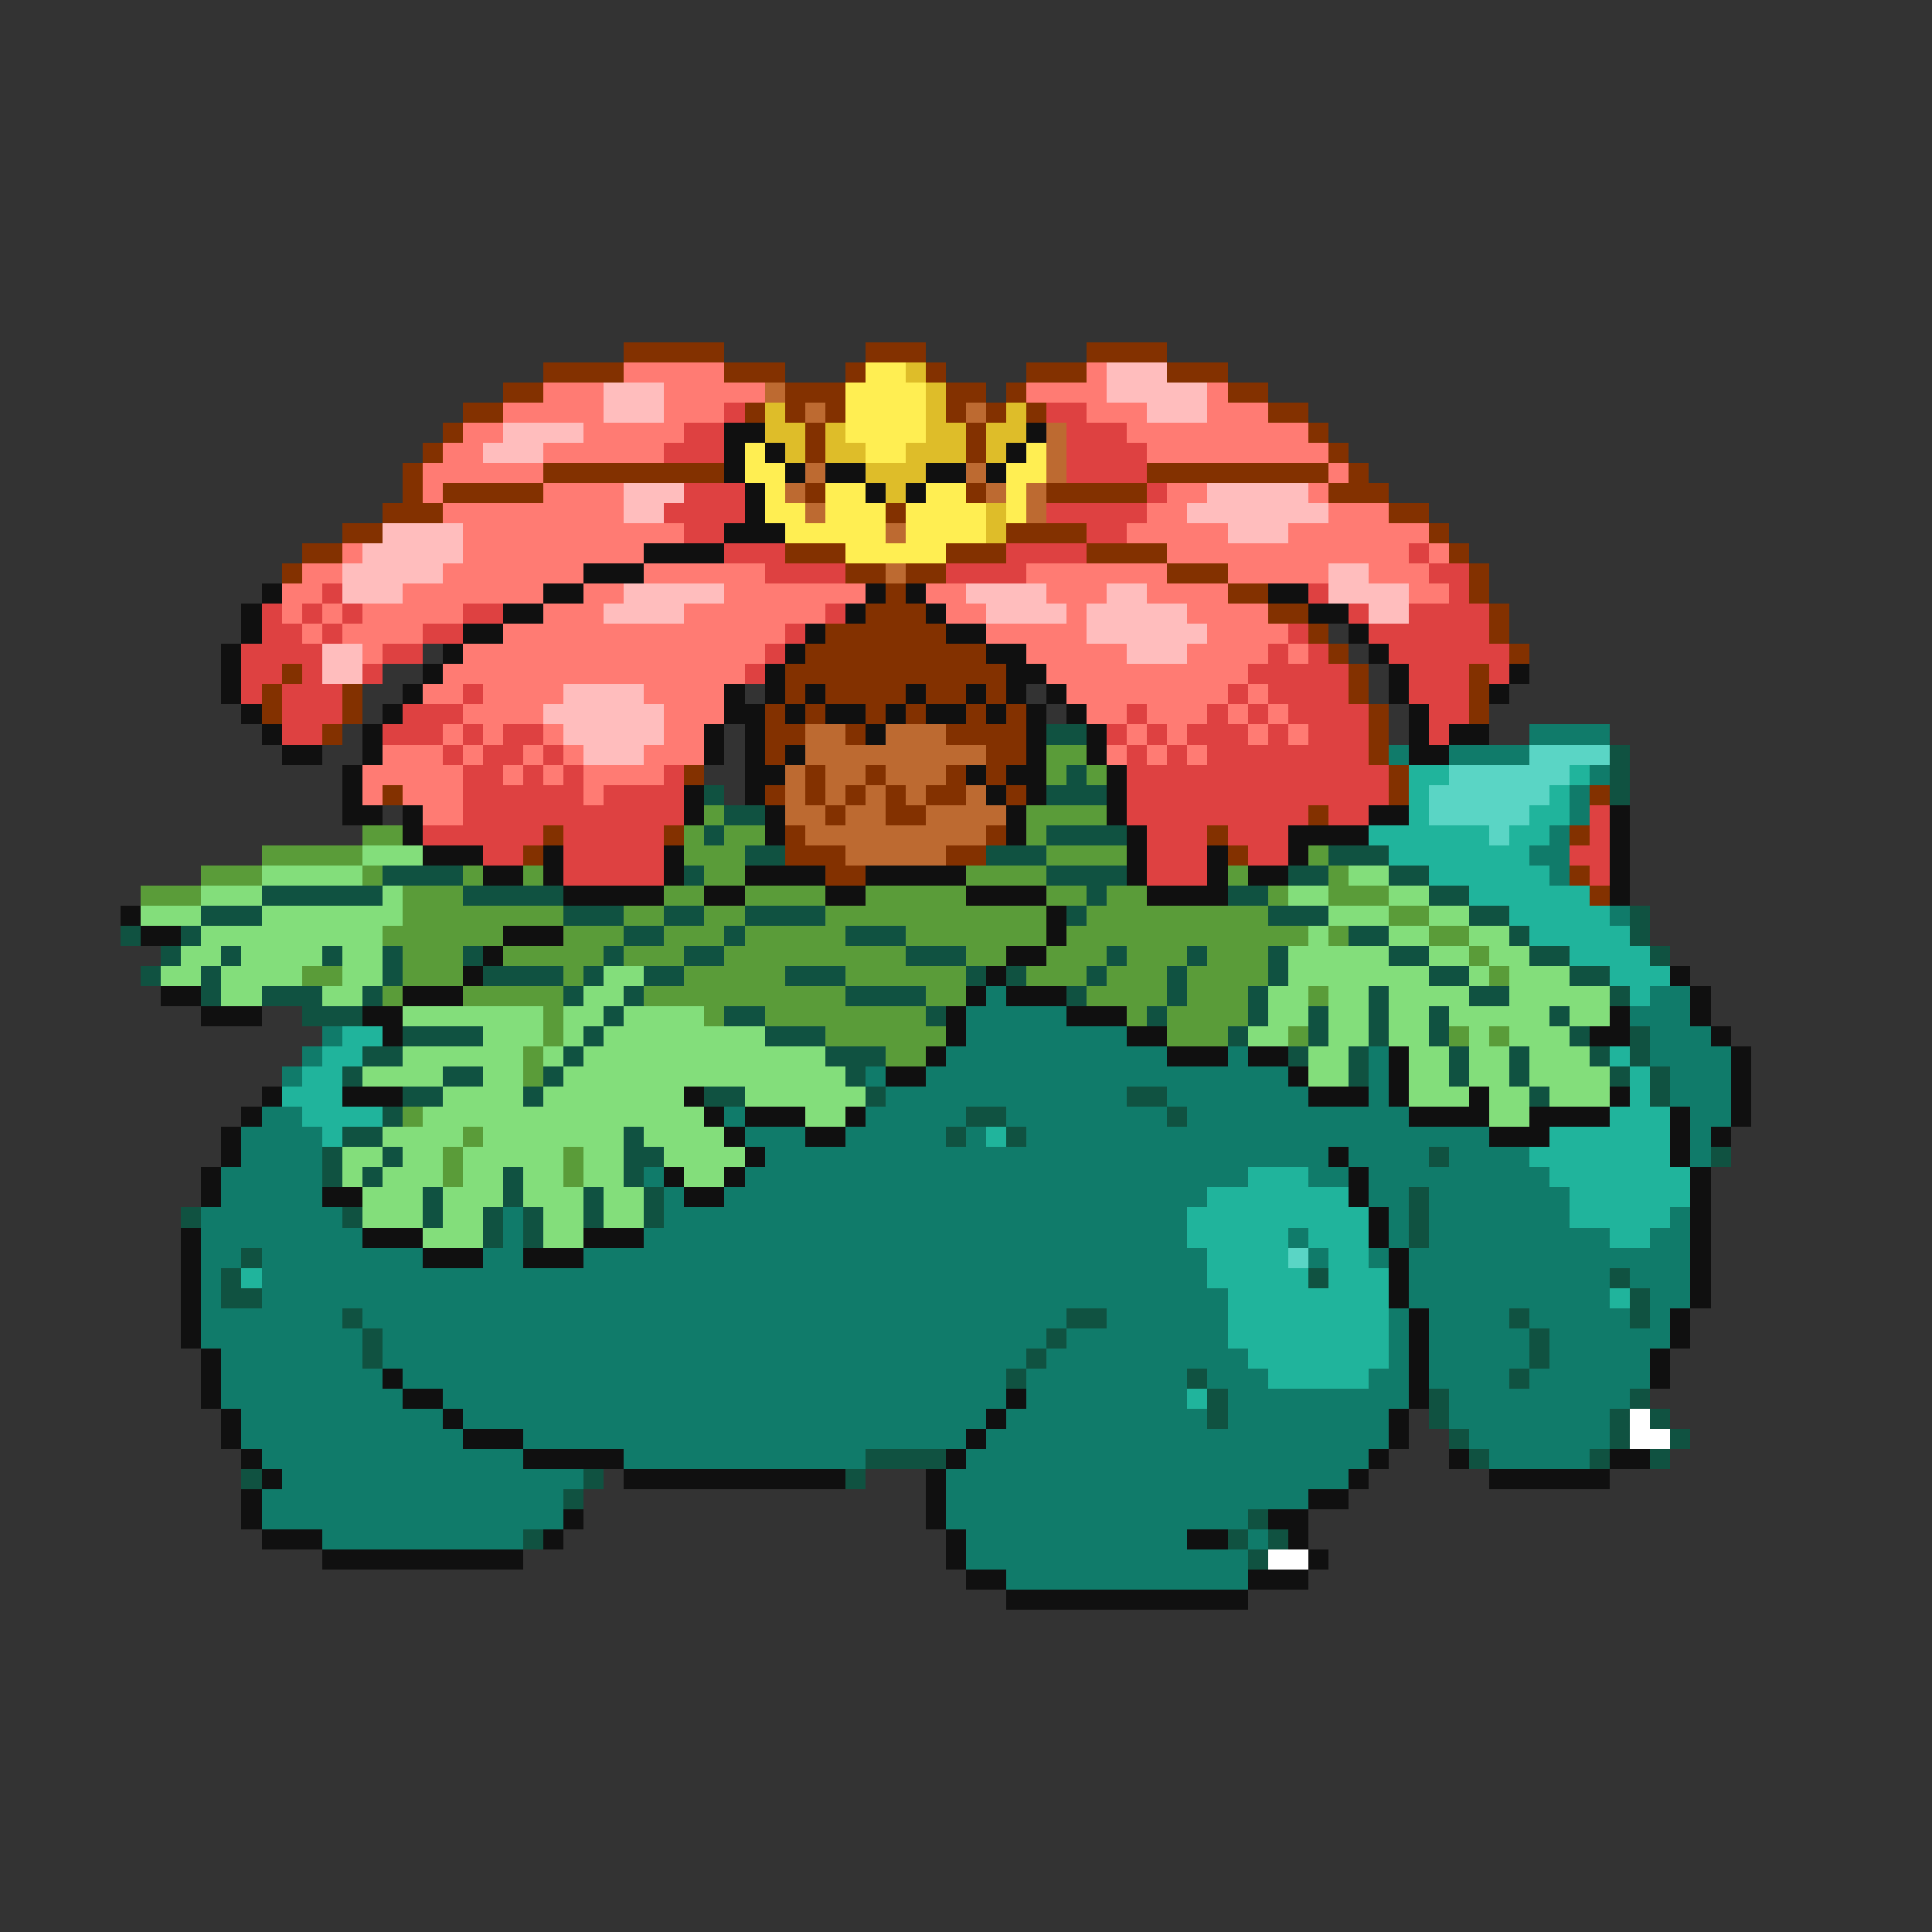<svg xmlns="http://www.w3.org/2000/svg" viewBox="0 -0.5 96 96" shape-rendering="crispEdges">
<rect x="0" y="-0.5" width="96" height="96" fill="#333333" stroke="none"/>
<path stroke="#833100" d="M31 17h5M43 17h3M54 17h4M27 18h4M36 18h3M42 18h1M46 18h1M51 18h3M58 18h3M25 19h2M39 19h3M47 19h2M50 19h1M61 19h2M23 20h2M37 20h1M39 20h1M41 20h1M47 20h1M49 20h1M51 20h1M63 20h2M22 21h1M40 21h1M48 21h1M65 21h1M21 22h1M40 22h1M48 22h1M66 22h1M20 23h1M27 23h9M57 23h9M67 23h1M20 24h1M22 24h5M40 24h1M48 24h1M52 24h5M66 24h3M19 25h3M44 25h1M69 25h2M17 26h2M50 26h4M71 26h1M15 27h2M39 27h3M47 27h3M54 27h4M72 27h1M14 28h1M42 28h2M45 28h2M58 28h3M73 28h1M44 29h1M61 29h2M73 29h1M43 30h3M63 30h2M74 30h1M41 31h6M65 31h1M74 31h1M40 32h9M66 32h1M75 32h1M14 33h1M39 33h11M67 33h1M73 33h1M13 34h1M17 34h1M39 34h1M41 34h4M46 34h2M49 34h1M67 34h1M73 34h1M13 35h1M17 35h1M38 35h1M40 35h1M43 35h1M45 35h1M48 35h1M50 35h1M68 35h1M73 35h1M16 36h1M38 36h2M42 36h1M47 36h4M68 36h1M38 37h1M49 37h2M68 37h1M34 38h1M40 38h1M43 38h1M47 38h1M49 38h1M69 38h1M19 39h1M38 39h1M40 39h1M42 39h1M44 39h1M46 39h2M50 39h1M69 39h1M79 39h1M41 40h1M44 40h2M65 40h1M27 41h1M33 41h1M39 41h1M49 41h1M60 41h1M78 41h1M26 42h1M39 42h3M47 42h2M61 42h1M41 43h2M78 43h1M79 44h1" />
<path stroke="#ff7b73" d="M31 18h5M54 18h1M27 19h3M33 19h5M51 19h4M60 19h1M25 20h5M33 20h3M54 20h3M60 20h3M23 21h2M29 21h5M56 21h9M22 22h2M27 22h6M57 22h9M21 23h6M66 23h1M21 24h1M27 24h4M58 24h2M65 24h1M22 25h9M57 25h2M66 25h3M23 26h11M56 26h5M64 26h7M17 27h1M23 27h9M58 27h12M71 27h1M15 28h2M22 28h7M32 28h6M51 28h7M61 28h5M68 28h3M14 29h2M20 29h7M29 29h2M36 29h7M46 29h2M52 29h3M57 29h4M70 29h2M14 30h1M16 30h1M18 30h5M27 30h3M34 30h7M47 30h2M53 30h1M59 30h4M15 31h1M17 31h4M25 31h14M49 31h5M60 31h4M18 32h1M23 32h15M51 32h5M59 32h4M64 32h1M22 33h15M52 33h10M21 34h2M24 34h4M32 34h4M53 34h8M62 34h1M23 35h4M33 35h3M54 35h2M57 35h3M61 35h1M63 35h1M22 36h1M24 36h1M27 36h1M33 36h2M56 36h1M58 36h1M62 36h1M64 36h1M19 37h3M23 37h1M26 37h1M28 37h1M32 37h3M55 37h1M57 37h1M59 37h1M18 38h5M25 38h1M27 38h1M29 38h4M18 39h1M20 39h3M29 39h1M21 40h2" />
<path stroke="#ffee52" d="M43 18h2M42 19h4M42 20h4M42 21h4M37 22h1M43 22h2M51 22h1M37 23h2M50 23h2M38 24h1M41 24h2M46 24h2M50 24h1M38 25h2M41 25h3M45 25h4M50 25h1M39 26h5M45 26h4M42 27h5" />
<path stroke="#debd29" d="M45 18h1M46 19h1M38 20h1M46 20h1M50 20h1M38 21h2M41 21h1M46 21h2M49 21h2M39 22h1M41 22h2M45 22h3M49 22h1M43 23h3M44 24h1M49 25h1M49 26h1" />
<path stroke="#ffbdbd" d="M55 18h3M30 19h3M55 19h5M30 20h3M57 20h3M25 21h4M24 22h3M31 24h3M60 24h5M31 25h2M59 25h7M19 26h4M61 26h3M18 27h5M17 28h5M66 28h2M17 29h3M31 29h5M48 29h4M55 29h2M66 29h4M30 30h4M49 30h4M54 30h5M68 30h2M54 31h6M16 32h2M56 32h3M16 33h2M28 34h4M27 35h6M28 36h5M29 37h3" />
<path stroke="#bd6a31" d="M38 19h1M40 20h1M48 20h1M52 21h1M52 22h1M40 23h1M48 23h1M52 23h1M39 24h1M49 24h1M51 24h1M40 25h1M51 25h1M44 26h1M44 28h1M40 36h2M44 36h3M40 37h9M39 38h1M41 38h2M44 38h3M39 39h1M41 39h1M43 39h1M45 39h1M48 39h1M39 40h2M42 40h2M46 40h4M40 41h9M42 42h5" />
<path stroke="#de4141" d="M36 20h1M52 20h2M34 21h2M53 21h3M33 22h3M53 22h4M53 23h4M34 24h3M57 24h1M33 25h4M52 25h5M34 26h2M54 26h2M36 27h3M50 27h4M70 27h1M38 28h4M47 28h4M71 28h2M16 29h1M65 29h1M72 29h1M13 30h1M15 30h1M17 30h1M23 30h2M41 30h1M67 30h1M70 30h4M13 31h2M16 31h1M21 31h2M39 31h1M64 31h1M68 31h6M12 32h4M19 32h2M38 32h1M63 32h1M65 32h1M69 32h6M12 33h2M15 33h1M18 33h1M37 33h1M62 33h5M70 33h3M74 33h1M12 34h1M14 34h3M23 34h1M61 34h1M63 34h4M70 34h3M14 35h3M20 35h3M56 35h1M60 35h1M62 35h1M64 35h4M71 35h2M14 36h2M19 36h3M23 36h1M25 36h2M55 36h1M57 36h1M59 36h3M63 36h1M65 36h3M71 36h1M22 37h1M24 37h2M27 37h1M56 37h1M58 37h1M60 37h8M23 38h2M26 38h1M28 38h1M33 38h1M56 38h13M23 39h6M30 39h4M56 39h13M23 40h11M56 40h9M66 40h2M79 40h1M21 41h6M28 41h5M57 41h3M61 41h3M79 41h1M24 42h2M28 42h5M57 42h3M62 42h2M78 42h2M28 43h5M57 43h3M79 43h1" />
<path stroke="#101010" d="M36 21h2M51 21h1M36 22h1M38 22h1M50 22h1M36 23h1M39 23h1M41 23h2M46 23h2M49 23h1M37 24h1M43 24h1M45 24h1M37 25h1M36 26h3M32 27h4M29 28h3M13 29h1M27 29h2M43 29h1M45 29h1M63 29h2M12 30h1M25 30h2M42 30h1M46 30h1M65 30h2M12 31h1M23 31h2M40 31h1M47 31h2M67 31h1M11 32h1M22 32h1M39 32h1M49 32h2M68 32h1M11 33h1M21 33h1M38 33h1M50 33h2M69 33h1M75 33h1M11 34h1M20 34h1M36 34h1M38 34h1M40 34h1M45 34h1M48 34h1M50 34h1M52 34h1M69 34h1M74 34h1M12 35h1M19 35h1M36 35h2M39 35h1M41 35h2M44 35h1M46 35h2M49 35h1M51 35h1M53 35h1M70 35h1M13 36h1M18 36h1M35 36h1M37 36h1M43 36h1M51 36h1M54 36h1M70 36h1M72 36h2M14 37h2M18 37h1M35 37h1M37 37h1M39 37h1M51 37h1M54 37h1M70 37h2M17 38h1M37 38h2M48 38h1M50 38h2M55 38h1M17 39h1M34 39h1M37 39h1M49 39h1M51 39h1M55 39h1M17 40h2M20 40h1M34 40h1M38 40h1M50 40h1M55 40h1M68 40h2M80 40h1M20 41h1M38 41h1M50 41h1M56 41h1M64 41h4M80 41h1M21 42h3M27 42h1M33 42h1M56 42h1M60 42h1M64 42h1M80 42h1M24 43h2M27 43h1M33 43h1M37 43h4M43 43h5M56 43h1M60 43h1M62 43h2M80 43h1M28 44h5M35 44h2M41 44h2M48 44h4M57 44h4M80 44h1M6 45h1M52 45h1M7 46h2M25 46h3M52 46h1M24 47h1M50 47h2M23 48h1M49 48h1M83 48h1M8 49h2M20 49h3M48 49h1M50 49h3M84 49h1M10 50h3M18 50h2M47 50h1M53 50h3M80 50h1M84 50h1M19 51h1M47 51h1M56 51h2M79 51h2M85 51h1M46 52h1M58 52h3M62 52h2M69 52h1M86 52h1M44 53h2M64 53h1M69 53h1M86 53h1M13 54h1M17 54h3M34 54h1M65 54h3M69 54h1M73 54h1M80 54h1M86 54h1M12 55h1M35 55h1M37 55h3M42 55h1M70 55h4M76 55h4M83 55h1M86 55h1M11 56h1M36 56h1M40 56h2M74 56h3M83 56h1M85 56h1M11 57h1M37 57h1M66 57h1M83 57h1M10 58h1M33 58h1M36 58h1M67 58h1M84 58h1M10 59h1M16 59h2M34 59h2M67 59h1M84 59h1M68 60h1M84 60h1M9 61h1M18 61h3M29 61h3M68 61h1M84 61h1M9 62h1M21 62h3M26 62h3M69 62h1M84 62h1M9 63h1M69 63h1M84 63h1M9 64h1M69 64h1M84 64h1M9 65h1M70 65h1M83 65h1M9 66h1M70 66h1M83 66h1M10 67h1M70 67h1M82 67h1M10 68h1M19 68h1M70 68h1M82 68h1M10 69h1M20 69h2M50 69h1M70 69h1M11 70h1M22 70h1M49 70h1M69 70h1M11 71h1M23 71h3M48 71h1M69 71h1M12 72h1M26 72h5M47 72h1M68 72h1M72 72h1M80 72h2M13 73h1M31 73h11M46 73h1M67 73h1M74 73h6M12 74h1M46 74h1M65 74h2M12 75h1M28 75h1M46 75h1M63 75h2M13 76h3M27 76h1M47 76h1M59 76h2M64 76h1M16 77h10M47 77h1M65 77h1M48 78h2M62 78h3M50 79h12" />
<path stroke="#105241" d="M52 36h2M80 37h1M53 38h1M80 38h1M35 39h1M52 39h3M80 39h1M36 40h2M35 41h1M52 41h4M37 42h2M49 42h3M66 42h3M19 43h4M34 43h1M52 43h4M64 43h2M69 43h2M13 44h6M23 44h5M54 44h1M61 44h2M71 44h2M10 45h3M28 45h3M33 45h2M37 45h4M53 45h1M63 45h3M73 45h2M81 45h1M6 46h1M9 46h1M31 46h2M36 46h1M42 46h3M67 46h2M75 46h1M81 46h1M8 47h1M11 47h1M16 47h1M19 47h1M23 47h1M30 47h1M34 47h2M45 47h3M55 47h1M59 47h1M63 47h1M69 47h2M76 47h2M82 47h1M7 48h1M10 48h1M19 48h1M24 48h4M29 48h1M32 48h2M39 48h3M48 48h1M50 48h1M54 48h1M58 48h1M63 48h1M71 48h2M78 48h2M10 49h1M13 49h3M18 49h1M28 49h1M31 49h1M42 49h4M53 49h1M58 49h1M62 49h1M68 49h1M73 49h2M80 49h1M15 50h3M30 50h1M36 50h2M46 50h1M57 50h1M62 50h1M65 50h1M68 50h1M71 50h1M77 50h1M20 51h4M29 51h1M38 51h3M61 51h1M65 51h1M68 51h1M71 51h1M78 51h1M81 51h1M18 52h2M28 52h1M41 52h3M64 52h1M67 52h1M72 52h1M75 52h1M79 52h1M81 52h1M17 53h1M22 53h2M27 53h1M42 53h1M67 53h1M72 53h1M75 53h1M80 53h1M82 53h1M20 54h2M26 54h1M35 54h2M43 54h1M56 54h2M76 54h1M82 54h1M19 55h1M48 55h2M58 55h1M17 56h2M31 56h1M47 56h1M50 56h1M16 57h1M19 57h1M31 57h2M71 57h1M85 57h1M16 58h1M18 58h1M25 58h1M31 58h1M21 59h1M25 59h1M29 59h1M32 59h1M70 59h1M9 60h1M17 60h1M21 60h1M24 60h1M26 60h1M29 60h1M32 60h1M70 60h1M24 61h1M26 61h1M70 61h1M12 62h1M11 63h1M65 63h1M80 63h1M11 64h2M81 64h1M17 65h1M53 65h2M75 65h1M81 65h1M18 66h1M52 66h1M76 66h1M18 67h1M51 67h1M76 67h1M50 68h1M59 68h1M75 68h1M60 69h1M71 69h1M81 69h1M60 70h1M71 70h1M80 70h1M82 70h1M72 71h1M80 71h1M83 71h1M43 72h4M73 72h1M79 72h1M82 72h1M12 73h1M29 73h1M42 73h1M28 74h1M62 75h1M26 76h1M61 76h1M63 76h1M62 77h1" />
<path stroke="#107b6a" d="M76 36h4M69 37h1M72 37h4M79 38h1M78 39h1M78 40h1M77 41h1M76 42h2M77 43h1M80 45h1M49 49h1M82 49h2M48 50h5M81 50h3M16 51h1M48 51h8M82 51h3M15 52h1M47 52h11M61 52h1M68 52h1M82 52h4M14 53h1M43 53h1M46 53h18M68 53h1M83 53h3M44 54h12M58 54h7M68 54h1M83 54h3M13 55h2M36 55h1M43 55h5M50 55h8M59 55h11M84 55h2M12 56h4M37 56h3M42 56h5M48 56h1M51 56h23M84 56h1M12 57h4M38 57h28M67 57h4M72 57h4M84 57h1M11 58h5M32 58h1M37 58h25M65 58h2M68 58h9M11 59h5M33 59h1M36 59h24M68 59h2M71 59h7M10 60h7M25 60h1M33 60h26M69 60h1M71 60h7M83 60h1M10 61h8M25 61h1M32 61h27M64 61h1M69 61h1M71 61h9M82 61h2M10 62h2M13 62h8M24 62h2M29 62h31M65 62h1M68 62h1M70 62h14M10 63h1M13 63h47M70 63h10M81 63h3M10 64h1M13 64h48M70 64h10M82 64h2M10 65h7M18 65h35M55 65h6M69 65h1M71 65h4M76 65h5M82 65h1M10 66h8M19 66h33M53 66h8M69 66h1M71 66h5M77 66h6M11 67h7M19 67h32M52 67h10M69 67h1M71 67h5M77 67h5M11 68h8M20 68h30M51 68h8M60 68h3M68 68h2M71 68h4M76 68h6M11 69h9M22 69h28M51 69h8M61 69h9M72 69h9M12 70h10M23 70h26M50 70h10M61 70h8M72 70h8M12 71h11M26 71h22M49 71h20M73 71h7M13 72h13M31 72h12M48 72h20M74 72h5M14 73h15M47 73h20M13 74h15M47 74h18M13 75h15M47 75h15M16 76h10M48 76h11M62 76h1M48 77h14M50 78h12" />
<path stroke="#5a9c39" d="M52 37h2M52 38h1M54 38h1M35 40h1M51 40h4M18 41h2M34 41h1M36 41h2M51 41h1M13 42h5M34 42h3M52 42h4M65 42h1M10 43h3M18 43h1M23 43h1M26 43h1M35 43h2M48 43h4M61 43h1M66 43h1M7 44h3M20 44h3M33 44h2M37 44h4M43 44h5M52 44h2M55 44h2M63 44h1M66 44h3M20 45h8M31 45h2M35 45h2M41 45h11M54 45h9M69 45h2M19 46h6M28 46h3M33 46h3M37 46h5M45 46h7M53 46h12M66 46h1M71 46h2M20 47h3M25 47h5M31 47h3M36 47h9M48 47h2M52 47h3M56 47h3M60 47h3M73 47h1M15 48h2M20 48h3M28 48h1M34 48h5M42 48h6M51 48h3M55 48h3M59 48h4M74 48h1M19 49h1M23 49h5M32 49h10M46 49h2M54 49h4M59 49h3M65 49h1M27 50h1M35 50h1M38 50h8M56 50h1M58 50h4M27 51h1M41 51h6M58 51h3M64 51h1M72 51h1M74 51h1M26 52h1M44 52h2M26 53h1M20 55h1M23 56h1M22 57h1M28 57h1M22 58h1M28 58h1" />
<path stroke="#5ad5c5" d="M76 37h4M72 38h6M71 39h6M71 40h5M74 41h1M64 62h1" />
<path stroke="#20b49c" d="M70 38h2M78 38h1M70 39h1M77 39h1M70 40h1M76 40h2M68 41h6M75 41h2M69 42h7M71 43h6M73 44h6M75 45h5M76 46h5M78 47h4M80 48h3M81 49h1M17 51h2M16 52h2M80 52h1M15 53h2M81 53h1M14 54h3M81 54h1M15 55h4M80 55h3M16 56h1M49 56h1M77 56h6M76 57h7M62 58h3M77 58h7M60 59h7M78 59h6M59 60h9M78 60h5M59 61h5M65 61h3M80 61h2M60 62h4M66 62h2M12 63h1M60 63h5M66 63h3M61 64h8M80 64h1M61 65h8M61 66h8M62 67h7M63 68h5M59 69h1" />
<path stroke="#83de7b" d="M18 42h3M13 43h5M67 43h2M10 44h3M19 44h1M64 44h2M69 44h2M7 45h3M13 45h7M66 45h3M71 45h2M10 46h9M65 46h1M69 46h2M73 46h2M9 47h2M12 47h4M17 47h2M64 47h5M71 47h2M74 47h2M8 48h2M11 48h4M17 48h2M30 48h2M64 48h7M73 48h1M75 48h3M11 49h2M16 49h2M29 49h2M63 49h2M66 49h2M69 49h4M75 49h5M20 50h7M28 50h2M31 50h4M63 50h2M66 50h2M69 50h2M72 50h5M78 50h2M24 51h3M28 51h1M30 51h8M62 51h2M66 51h2M69 51h2M73 51h1M75 51h3M20 52h6M27 52h1M29 52h12M65 52h2M70 52h2M73 52h2M76 52h3M18 53h4M24 53h2M28 53h14M65 53h2M70 53h2M73 53h2M76 53h4M22 54h4M27 54h7M37 54h6M70 54h3M74 54h2M77 54h3M21 55h14M40 55h2M74 55h2M19 56h4M24 56h7M32 56h4M17 57h2M20 57h2M23 57h5M29 57h2M33 57h4M17 58h1M19 58h3M23 58h2M26 58h2M29 58h2M34 58h2M18 59h3M22 59h3M26 59h3M30 59h2M18 60h3M22 60h2M27 60h2M30 60h2M21 61h3M27 61h2" />
<path stroke="#ffffff" d="M81 70h1M81 71h2M63 77h2" />
</svg>